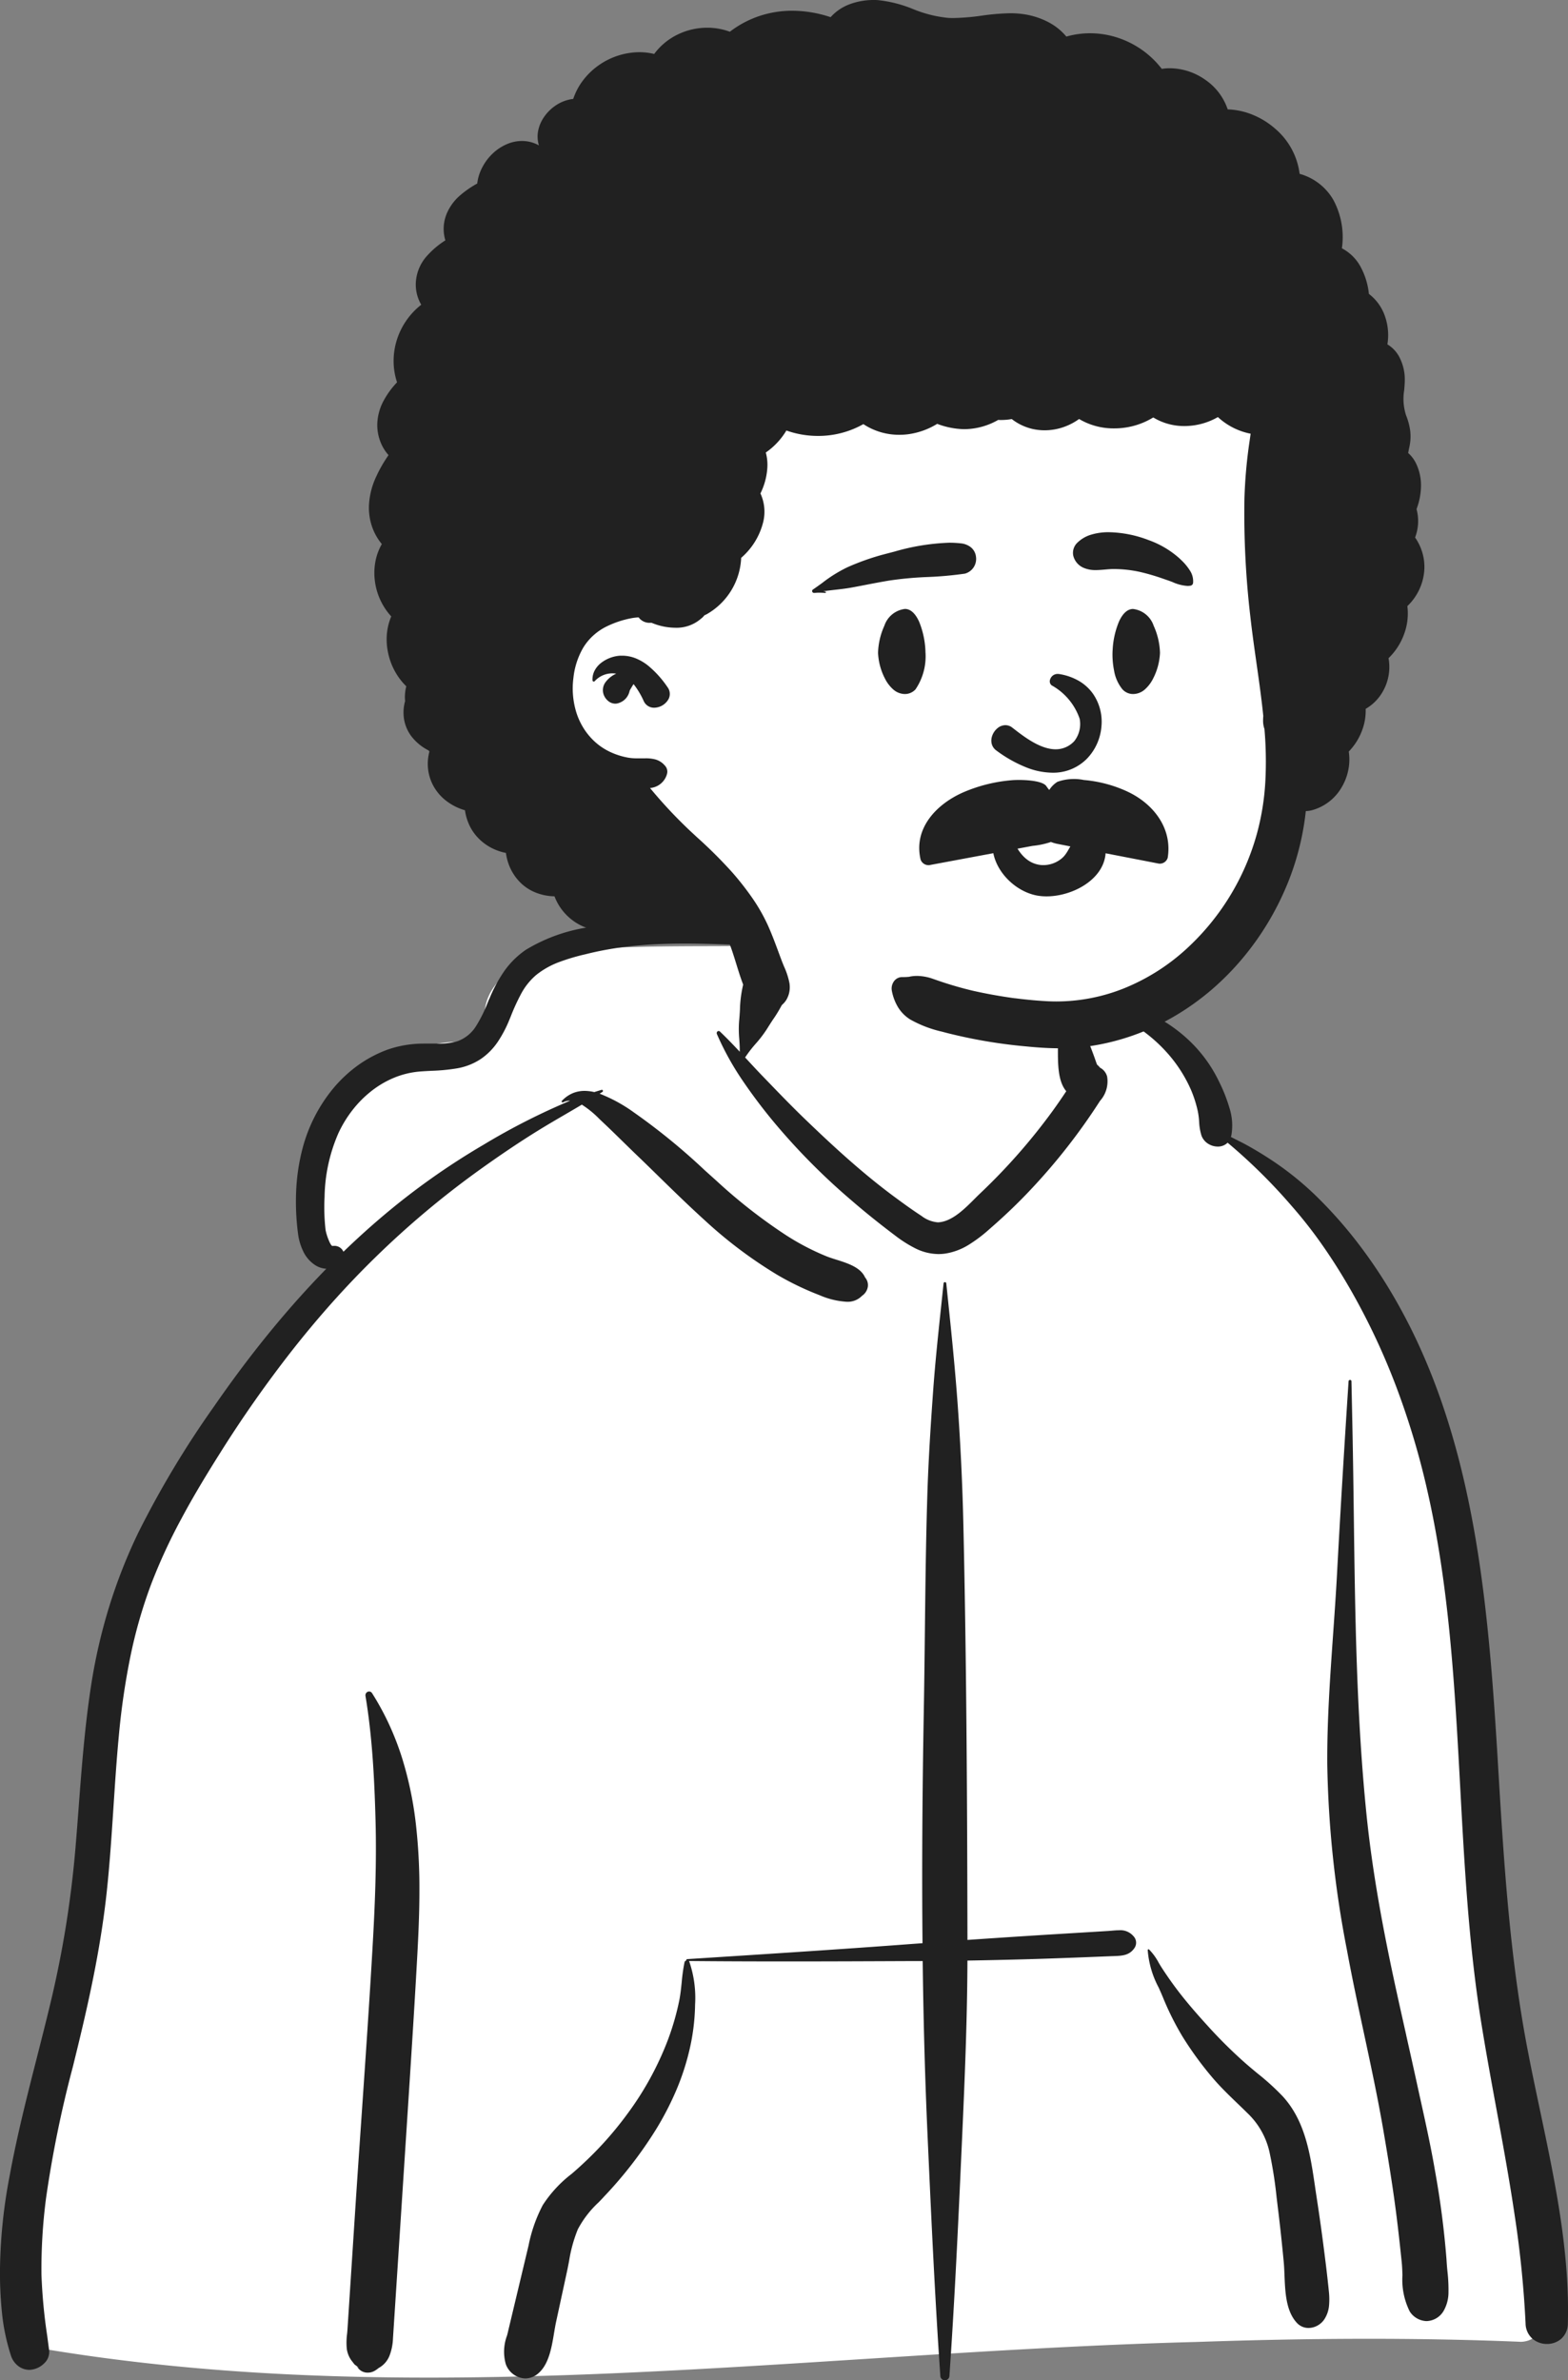 <svg xmlns="http://www.w3.org/2000/svg" width="131.366" height="199.381" viewBox="0 0 131.366 199.381">
  <rect x="0" y="0" width="131.366" height="199.381" fill="#808080" stroke="none"/>
  <g id="Group_11" data-name="Group 11" transform="translate(1291.677 -3509.398)">
    <g id="Group_10" data-name="Group 10" transform="translate(-1292 3508)">
      <g id="body_Hoodie" data-name="body/Hoodie" transform="translate(0.323 76.533)">
        <path id="_Background" data-name="🎨 Background" d="M125.744,121.028c3.123-.151,1.867-5.609,1.643-7.614-2.472-7.322-1.891-15.31-2.863-22.984-.606-7.164-1.384-14.306-2.039-21.464C121.2,54.434,111.965,24.853,101.428,20.1c-1.327-5.82-6.81-11.253-13.746-11.253C82.951,3.245,77.257-.693,69.953.1c-3.018.137-5.945,3.336-8.837,3.954C59.5,4.279,45.126,3.7,42.248,5.413c-2.005,1.029-3.815,2.93-3.226,5.351.941,2.933-1.983-.241-8.081,2.889-12.435,7.464-5,17.448-4.675,17.758C18.506,42.2,11.723,50.955,8.585,64.143c-2.034,9.791-1.8,19.9-3.509,29.741a87.08,87.08,0,0,1-2.524,10.022C1.47,108.243.943,119.052.346,119.148c-1.087.27.628,2.5,1.78,2.5,31.931,5.293,64.365.219,96.468-.61C107.641,120.726,116.7,120.654,125.744,121.028Z" transform="translate(1.697 0)" fill="#fff"/>
        <path id="_Ink" data-name="🖍 Ink" d="M79.159,122.171a.373.373,0,0,1-.379-.365c-.469-6.8-.774-13.581-1.07-20.134v-.006c-.21-4.657-.343-9.436-.408-14.608l-.264,0h-.013l-.39,0c-3.492.015-7.1.031-10.652.031-3.039,0-5.742-.011-8.264-.035h0a.158.158,0,0,1,.026.04,9.384,9.384,0,0,1,.489,3.606,17.807,17.807,0,0,1-.5,3.922,20.59,20.59,0,0,1-1.124,3.368,25.247,25.247,0,0,1-1.646,3.165,34.748,34.748,0,0,1-4.36,5.635l-.1.111c-.112.118-.229.239-.341.355l-.005.006a8.507,8.507,0,0,0-1.747,2.263,11.93,11.93,0,0,0-.737,2.681c-.045.23-.091.468-.139.7l-.027.129-.917,4.235c-.062.287-.114.6-.17.93-.2,1.211-.432,2.584-1.27,3.347a1.7,1.7,0,0,1-1.147.474,1.809,1.809,0,0,1-1.631-1.207,3.839,3.839,0,0,1,.111-2.4h0c.035-.136.072-.277.1-.413l1.7-7.121a12.467,12.467,0,0,1,1.184-3.373,10.425,10.425,0,0,1,2.429-2.627l.01-.009a30.869,30.869,0,0,0,2.5-2.4,29.443,29.443,0,0,0,2.2-2.674,25.8,25.8,0,0,0,3.322-6.064A21.84,21.84,0,0,0,56.9,90.4c.105-.517.16-1.052.213-1.569a14.932,14.932,0,0,1,.236-1.675.207.207,0,0,1,.149-.146.091.091,0,0,1,.01-.079.082.082,0,0,1,.066-.036l5.157-.331c4.4-.284,9.117-.595,13.748-.945l.809-.058c-.057-5.928-.022-12.306.108-19.5.04-2.237.066-4.512.091-6.713v-.009c.042-3.659.085-7.442.2-11.163.091-3.048.289-6.06.49-8.862.169-2.362.423-4.75.668-7.06.068-.641.138-1.3.207-1.963a.114.114,0,0,1,.227,0l.225,2.175c.25,2.415.532,5.223.73,7.976.239,3.34.4,6.7.475,9.99.278,12.064.324,24.317.344,34.856,1.531-.106,3.119-.212,4.718-.315.946-.061,1.964-.125,3.2-.2l2.722-.165,1.121-.069c.105-.007.214-.016.32-.025h0c.2-.018.412-.036.614-.036a1.433,1.433,0,0,1,1.212.494.791.791,0,0,1,.121.936c-.426.686-1.059.709-1.792.735h-.009l-.147.005-2.241.089c-1.417.055-3.1.118-4.8.166-1.691.048-3.387.086-5.041.114-.017,4.9-.218,9.749-.44,14.7l-.1,2.2c-.3,6.659-.58,12.248-.968,17.884A.374.374,0,0,1,79.159,122.171Zm-48.343-.637a1,1,0,0,1-.894-.5l.113.075a.182.182,0,0,0,.034.019c0-.005-.115-.094-.367-.279l-.272-.352a2.2,2.2,0,0,1-.374-.941,5.467,5.467,0,0,1,.022-1.264c.014-.145.028-.294.037-.436l.624-9.626c.179-2.764.372-5.56.558-8.264.32-4.648.651-9.453.922-14.187.177-3.1.344-6.772.244-10.478-.057-2.106-.132-3.722-.242-5.238-.14-1.916-.336-3.619-.6-5.207a.326.326,0,0,1,.071-.269.313.313,0,0,1,.234-.112.292.292,0,0,1,.248.148,22.542,22.542,0,0,1,1.442,2.65,23.9,23.9,0,0,1,1.065,2.761,30.126,30.126,0,0,1,1.194,5.853,47.851,47.851,0,0,1,.262,5.386c0,1.944-.1,3.9-.181,5.393-.208,3.792-.45,7.583-.7,11.458l-.38,5.855-.952,14.679a4.485,4.485,0,0,1-.292,1.457,2.009,2.009,0,0,1-.919,1.036,2.162,2.162,0,0,1-.373.256A1.12,1.12,0,0,1,30.816,121.533ZM2.468,121.3a1.541,1.541,0,0,1-.957-.333,1.8,1.8,0,0,1-.591-.85A17.263,17.263,0,0,1,.153,116.4a32.972,32.972,0,0,1-.15-3.8,43.936,43.936,0,0,1,.806-7.557c.614-3.357,1.469-6.721,2.3-9.974h0v-.005c.382-1.5.777-3.053,1.142-4.584.507-2.124.939-4.287,1.282-6.428s.609-4.324.793-6.507c.094-1.117.181-2.254.264-3.354v-.009c.256-3.368.521-6.85,1.048-10.248a46.325,46.325,0,0,1,1.5-6.53,44.714,44.714,0,0,1,2.45-6.236A80.386,80.386,0,0,1,17.924,40.61c1.459-2.11,2.961-4.121,4.466-5.976,1.605-1.979,3.27-3.852,4.949-5.567a1.922,1.922,0,0,1-.927-.3A2.805,2.805,0,0,1,25.4,27.6a4.772,4.772,0,0,1-.435-1.5,20.493,20.493,0,0,1-.152-3.564,17.008,17.008,0,0,1,.527-3.524,13.12,13.12,0,0,1,2.574-5.047,11.334,11.334,0,0,1,2.063-1.931A10.409,10.409,0,0,1,32.5,10.7a9.212,9.212,0,0,1,2.944-.493c.088,0,.181,0,.286,0,.154,0,.31,0,.459,0h0c.152,0,.309,0,.467,0a5.471,5.471,0,0,0,1.685-.206,3.049,3.049,0,0,0,1.573-1.31,11.445,11.445,0,0,0,.945-1.919l.109-.262L41,6.454a12.029,12.029,0,0,1,1.224-2.287,7.138,7.138,0,0,1,1.837-1.821A14.17,14.17,0,0,1,49.62.418L49.741.4a28.231,28.231,0,0,1,4.6-.4,18.039,18.039,0,0,1,8.491,1.91.036.036,0,0,1,.017.041.036.036,0,0,1-.034.029h0L61.53,1.929c-1.549-.061-2.849-.1-4.155-.1-1.474,0-2.779.054-3.988.165a27.908,27.908,0,0,0-3.961.636l-.409.1a17.516,17.516,0,0,0-2.154.64,6.94,6.94,0,0,0-1.942,1.089,5.441,5.441,0,0,0-1.275,1.6,17.394,17.394,0,0,0-.858,1.878l-.05.122-.071.17a10.116,10.116,0,0,1-.956,1.817A5.4,5.4,0,0,1,40.276,11.5a5.2,5.2,0,0,1-1.982.779,15.769,15.769,0,0,1-2.13.206h0c-.324.017-.66.034-.987.06a7.2,7.2,0,0,0-2.19.533,8.07,8.07,0,0,0-1.914,1.137,9.277,9.277,0,0,0-1.572,1.6,9.965,9.965,0,0,0-1.164,1.927,13.871,13.871,0,0,0-1.144,5.3,16.738,16.738,0,0,0,.085,2.786,4.383,4.383,0,0,0,.233.773c.082.208.235.557.344.557h.007a.961.961,0,0,1,.132-.009.824.824,0,0,1,.779.492c1.035-1,2.085-1.953,3.122-2.836a60.048,60.048,0,0,1,8.587-6.11,56.027,56.027,0,0,1,7.285-3.706h-.029a1.2,1.2,0,0,0-.561.135.084.084,0,0,1-.118-.042A.08.08,0,0,1,47.077,15a2.685,2.685,0,0,1,.911-.641,2.567,2.567,0,0,1,.991-.191,3.6,3.6,0,0,1,.809.1c.221-.07.423-.132.617-.188a.1.1,0,0,1,.027,0,.084.084,0,0,1,.08.064.093.093,0,0,1-.038.107l-.236.151a12.826,12.826,0,0,1,2.879,1.576l.015.01a53.177,53.177,0,0,1,5.914,4.832l.009.008.572.514.38.34a44.6,44.6,0,0,0,5.817,4.554,20.559,20.559,0,0,0,3.449,1.8c.235.092.5.176.781.265.959.3,2.046.646,2.42,1.49a.99.99,0,0,1,.233.778,1.133,1.133,0,0,1-.487.763,1.668,1.668,0,0,1-1.294.5,6.67,6.67,0,0,1-2.27-.554,24.087,24.087,0,0,1-3.533-1.7,37.394,37.394,0,0,1-6.092-4.583c-1.3-1.178-2.581-2.426-3.815-3.633-.625-.611-1.27-1.242-1.915-1.86-.4-.384-.8-.779-1.194-1.161-.415-.407-.844-.827-1.273-1.236l-.417-.394-.2-.191a8.336,8.336,0,0,0-1.47-1.2c-.466.278-.941.555-1.4.823-.742.433-1.509.88-2.252,1.339-1.506.929-3.114,2.007-4.918,3.3a75.255,75.255,0,0,0-8.741,7.34c-1.22,1.19-2.433,2.46-3.606,3.774-1.131,1.267-2.257,2.613-3.348,4a101.2,101.2,0,0,0-6,8.537l-.282.448c-1.237,1.975-2.2,3.612-3.02,5.151a46.338,46.338,0,0,0-2.5,5.416,40.052,40.052,0,0,0-1.792,6.281,60.833,60.833,0,0,0-.933,6.47c-.188,1.983-.32,4-.448,5.957-.151,2.3-.307,4.678-.554,7.009-.219,2.067-.546,4.216-1,6.572-.372,1.925-.828,3.988-1.437,6.493l-.25,1.023-.15.611-.009.038h0A95.683,95.683,0,0,0,3.856,106.93a45.87,45.87,0,0,0-.382,6.388,44.951,44.951,0,0,0,.492,5.2v.01c.05.376.1.764.152,1.147a1.29,1.29,0,0,1-.4,1.064,1.856,1.856,0,0,1-1.013.535A1.62,1.62,0,0,1,2.468,121.3ZM129.6,119.131a1.842,1.842,0,0,1-1.2-.428,1.734,1.734,0,0,1-.588-1.282,87.873,87.873,0,0,0-.914-9.067c-.443-3-1-6.032-1.539-8.966v0c-.432-2.354-.879-4.788-1.266-7.2-.469-2.917-.84-6.126-1.137-9.809-.264-3.283-.445-6.633-.62-9.872v0c-.224-4.14-.455-8.42-.862-12.607-.219-2.253-.47-4.3-.768-6.258-.334-2.2-.717-4.226-1.172-6.2a65.383,65.383,0,0,0-2.549-8.469,56.923,56.923,0,0,0-3.752-8.006c-.757-1.328-1.542-2.58-2.335-3.72a37.653,37.653,0,0,0-2.7-3.459,46.511,46.511,0,0,0-5.349-5.28,1.156,1.156,0,0,1-.828.324,1.516,1.516,0,0,1-.814-.243,1.358,1.358,0,0,1-.55-.683,4.566,4.566,0,0,1-.194-1.158,6.47,6.47,0,0,0-.107-.851,9.967,9.967,0,0,0-.561-1.78,11.7,11.7,0,0,0-2.027-3.155,12.747,12.747,0,0,0-1.436-1.371A13.577,13.577,0,0,0,94.7,8.449a10.429,10.429,0,0,0-2.249-.914c-.456-.144-.927-.294-1.385-.483a.05.05,0,0,1-.032-.047.045.045,0,0,1,.032-.041,3.972,3.972,0,0,1,1.3-.2,10.386,10.386,0,0,1,2.931.554,9.876,9.876,0,0,1,2.051.915,12.661,12.661,0,0,1,1.828,1.309,11.764,11.764,0,0,1,1.625,1.7,11.615,11.615,0,0,1,1.252,1.989l.067.136A13.28,13.28,0,0,1,103,15.587a4.824,4.824,0,0,1,.161,2.315c-.009.041-.02.081-.032.118a30.145,30.145,0,0,1,3.738,2.174,25.689,25.689,0,0,1,3.356,2.738,36.918,36.918,0,0,1,3.38,3.778,41.928,41.928,0,0,1,2.862,4.185,46.874,46.874,0,0,1,2.342,4.433c.678,1.466,1.306,3.018,1.868,4.615.533,1.513,1.023,3.115,1.458,4.762.408,1.545.781,3.184,1.109,4.873.581,2.991,1.046,6.242,1.42,9.939.348,3.429.577,6.813.772,9.96l.2,3.339c.247,4.015.481,7.387.818,10.793.393,3.975.883,7.481,1.5,10.718l.1.513c.3,1.56.639,3.15.963,4.688v0c.614,2.908,1.249,5.916,1.7,8.9.242,1.6.412,3.072.519,4.484a43.321,43.321,0,0,1,.12,4.512,1.71,1.71,0,0,1-.565,1.283A1.8,1.8,0,0,1,129.6,119.131Zm-19.965-1.34a1.315,1.315,0,0,1-.987-.43c-.912-.983-.977-2.574-1.034-3.978v0c-.016-.4-.031-.772-.064-1.122-.125-1.33-.268-2.677-.426-4l-.081-.666c-.03-.245-.06-.5-.089-.738a35.388,35.388,0,0,0-.6-3.812,6.414,6.414,0,0,0-1.845-3.251c-.278-.276-.563-.551-.839-.816l0,0c-.678-.654-1.38-1.329-2.012-2.062a28.6,28.6,0,0,1-2.56-3.489A23.51,23.51,0,0,1,97.431,90.1l-.08-.189c-.083-.2-.175-.4-.272-.622a7.95,7.95,0,0,1-.925-3.152.069.069,0,0,1,.116-.048,4.712,4.712,0,0,1,.8,1.1c.088.149.179.3.273.447.394.606.808,1.2,1.229,1.758.868,1.156,1.851,2.262,2.784,3.284a39.8,39.8,0,0,0,2.848,2.815c.375.335.772.664,1.155.981a20.77,20.77,0,0,1,2.1,1.907c1.906,2.079,2.317,4.875,2.715,7.579v.006c.027.183.055.373.083.558l.047.31c.254,1.646.493,3.367.709,5.115v0c.1.767.2,1.637.29,2.494l.026.264a6.063,6.063,0,0,1,.017,1.216,2.53,2.53,0,0,1-.391,1.139,1.633,1.633,0,0,1-.585.534A1.579,1.579,0,0,1,109.631,117.791Zm9.886-.574a1.747,1.747,0,0,1-1.414-.808,5.95,5.95,0,0,1-.611-3.039c-.013-.381-.025-.74-.058-1.062-.152-1.475-.286-2.671-.422-3.763-.308-2.478-.719-4.976-1.118-7.305-.469-2.738-1.063-5.5-1.637-8.178-.485-2.26-.987-4.6-1.411-6.906a88.254,88.254,0,0,1-1.653-15.636c-.019-3.608.239-7.27.488-10.812h0c.117-1.666.239-3.389.33-5.086.265-4.947.581-10.222.967-16.127a.121.121,0,0,1,.124-.117.114.114,0,0,1,.118.117c.027,1.242.053,2.494.084,3.992.051,2.45.083,4.942.115,7.352v0c.053,4.069.108,8.277.253,12.413.162,4.638.422,8.69.794,12.387.239,2.376.582,4.832,1.047,7.508.389,2.239.872,4.672,1.477,7.437.269,1.231.549,2.476.819,3.68l0,.012c.286,1.275.582,2.593.865,3.891.1.455.2.919.3,1.368l.012.052c.435,1.967.884,4,1.229,6.011a74.19,74.19,0,0,1,.963,7.387l.021.323c.014.227.037.473.062.734a13.367,13.367,0,0,1,.088,1.74,3.14,3.14,0,0,1-.393,1.554A1.715,1.715,0,0,1,119.517,117.216ZM78.628,27.836a4.411,4.411,0,0,1-1.917-.466A10.479,10.479,0,0,1,75,26.288l-.125-.094c-1.268-.959-2.405-1.875-3.477-2.8a54.7,54.7,0,0,1-6.423-6.446,44.7,44.7,0,0,1-2.729-3.6,23.7,23.7,0,0,1-2.186-3.945.187.187,0,0,1,.015-.177.16.16,0,0,1,.131-.075.167.167,0,0,1,.115.051c.607.577,1.177,1.177,1.655,1.687.006-.351-.017-.709-.04-1.055a9.053,9.053,0,0,1-.015-1.506c.032-.311.052-.638.071-.954a10.1,10.1,0,0,1,.3-2.233,1.912,1.912,0,0,1,1.814-1.368,1.825,1.825,0,0,1,.483.065,2.005,2.005,0,0,1,1.2,1.015,1.577,1.577,0,0,1,.107,1.28,11.033,11.033,0,0,1-1.158,2.092h0c-.159.244-.324.5-.478.749a10.084,10.084,0,0,1-.943,1.237,10.617,10.617,0,0,0-.892,1.157l.592.638c.262.282.574.615.894.946l1.033,1.07c.767.792,1.594,1.638,2.447,2.46,1.463,1.41,2.612,2.477,3.728,3.459,1.383,1.217,2.675,2.266,3.949,3.2.567.418,1.228.9,1.9,1.345l.241.16a2.587,2.587,0,0,0,1.353.532c.041,0,.082,0,.122-.006,1.11-.1,2.136-1.128,2.96-1.953.145-.145.281-.281.414-.409l.047-.045a50.21,50.21,0,0,0,6.066-6.893c.384-.531.764-1.079,1.16-1.678-.7-.819-.7-2.274-.7-3.443v0c0-.277,0-.539-.009-.774-.032-.811-.036-1.635-.04-2.432V7.39l0-.174V7.153A2.161,2.161,0,0,1,88.9,5.658a.063.063,0,0,1,.051-.021.091.091,0,0,1,.041.01,1.85,1.85,0,0,1,.814,1.07l.007.017.043.1.022.051c.2.457.4.924.589,1.376v0l.007.016.16.378c.227.536.441,1.087.648,1.62l.1.253c.1.261.209.548.327.878.062.18.127.364.2.561l.016.014a1.676,1.676,0,0,1,.233.241,1.172,1.172,0,0,1,.6.764,2.454,2.454,0,0,1-.6,2.02l-.059.091a50.777,50.777,0,0,1-5.758,7.351C85.3,23.557,84.17,24.636,83,25.655l-.2.176a12.157,12.157,0,0,1-1.658,1.238,5.25,5.25,0,0,1-1.922.722A3.98,3.98,0,0,1,78.628,27.836Z" transform="translate(0 2.076)" fill="#212121"/>
      </g>
      <g id="head_Afro" data-name="head/Afro" transform="translate(31.231 1.398)">
        <path id="_Background-2" data-name="🎨 Background" d="M26.569.065c26.5-1.3,38.456,17.354,39.229,25.687.537,5.785-2.881,12.452-2.881,17.621,0,2.638,3.23,8.3,1.727,12.148C61.3,64.08,54.21,73.58,45.178,73.58s-20.785,2.5-30.765-11.791c-.936-1.341-12.78-8.961-13.93-16.2C-2.383,27.551,7.662.995,26.569.065Z" transform="translate(13.36 12.99)" fill="#fff"/>
        <path id="_Ink-2" data-name="🖍 Ink" d="M57.867,87.81c-.832,0-1.718-.05-2.791-.156a42.355,42.355,0,0,1-6.713-1.143l-.353-.094A9.853,9.853,0,0,1,45.355,85.4a3.155,3.155,0,0,1-1.025-1.028,4.168,4.168,0,0,1-.517-1.364,1.031,1.031,0,0,1,.2-.843.84.84,0,0,1,.65-.32h.112c.1,0,.2,0,.325-.011l.1-.007H45.2a.056.056,0,0,1,.017,0c.031,0,.061-.011.091-.018s.056-.013.084-.017a3.2,3.2,0,0,1,.529-.045A4.187,4.187,0,0,1,47.273,82l.079.027a31.2,31.2,0,0,0,3.194.951c1.084.247,2.232.456,3.414.622l.114.014.035.005.017,0a.021.021,0,0,1,.011,0l.337.042c.267.032.536.06.8.087h0c.486.049.98.087,1.468.115.283.016.57.024.853.024a15.239,15.239,0,0,0,5.744-1.131,17.344,17.344,0,0,0,4.924-3.067,20.448,20.448,0,0,0,6.166-9.978,21.013,21.013,0,0,0,.676-4.325,31.8,31.8,0,0,0-.078-4.321,2.066,2.066,0,0,1-.115-.7c0-.137.008-.271.016-.4-.151-1.475-.364-2.976-.57-4.428-.184-1.292-.373-2.628-.519-3.945a74.02,74.02,0,0,1-.489-9.843,40.957,40.957,0,0,1,.437-4.841l.082-.578a5.632,5.632,0,0,1-2.742-1.393,5.633,5.633,0,0,1-2.8.751,4.966,4.966,0,0,1-2.616-.72,6.226,6.226,0,0,1-3.271.916,5.646,5.646,0,0,1-2.942-.786,5.115,5.115,0,0,1-1.369.7,4.825,4.825,0,0,1-1.515.246,4.686,4.686,0,0,1-1-.108,4.482,4.482,0,0,1-1.759-.834,5.112,5.112,0,0,1-.885.079c-.083,0-.167,0-.25-.007l-.078.044a5.77,5.77,0,0,1-2.681.731l-.152,0a6.718,6.718,0,0,1-2.2-.445,6.24,6.24,0,0,1-2.45.873,5.665,5.665,0,0,1-.706.044,5.413,5.413,0,0,1-3.028-.894,7.686,7.686,0,0,1-3.8.989,7.908,7.908,0,0,1-2.65-.454,5.958,5.958,0,0,1-1.726,1.844,3.865,3.865,0,0,1,.122,1.385,5.634,5.634,0,0,1-.57,2.042,3.654,3.654,0,0,1,.242,2.352,5.8,5.8,0,0,1-1.856,3.043,5.715,5.715,0,0,1-2.827,4.688,2.333,2.333,0,0,1-.257.128,1.269,1.269,0,0,1-.268.27,3.127,3.127,0,0,1-2.171.769,5.215,5.215,0,0,1-1.981-.414l-.029,0h0l-.048,0h-.044a1.122,1.122,0,0,1-.966-.455,4.535,4.535,0,0,0-.591.068,8.219,8.219,0,0,0-2.163.729,4.859,4.859,0,0,0-1.1.773,4.634,4.634,0,0,0-.8.99,6.359,6.359,0,0,0-.808,2.5,6.81,6.81,0,0,0,.262,2.964,5.755,5.755,0,0,0,.635,1.333,5.473,5.473,0,0,0,.989,1.142,5.16,5.16,0,0,0,1.272.811,6.05,6.05,0,0,0,1.443.444,4.146,4.146,0,0,0,.721.053c.113,0,.227,0,.338,0H22.8c.109,0,.223,0,.333,0a3.082,3.082,0,0,1,.888.1,1.606,1.606,0,0,1,.772.506.731.731,0,0,1,.183.694,1.6,1.6,0,0,1-1.425,1.187,39.589,39.589,0,0,0,3.212,3.451c.242.228.491.458.731.681l.009.008a38.977,38.977,0,0,1,2.925,2.914A24.063,24.063,0,0,1,32.1,75.194a14.838,14.838,0,0,1,1.34,2.35c.327.731.609,1.492.882,2.229h0c.083.225.17.458.256.686l.066.17c.045.115.093.231.14.343a6.149,6.149,0,0,1,.446,1.373,2.2,2.2,0,0,1,0,.7,2.054,2.054,0,0,1-.262.712,1.742,1.742,0,0,1-.519.537,1.3,1.3,0,0,1-.711.241.9.9,0,0,1-.116-.007c-1.507-.193-1.991-1.241-2.427-2.488-.148-.423-.283-.859-.413-1.28-.172-.557-.351-1.133-.561-1.687-.064-.167-.137-.342-.223-.536a2.831,2.831,0,0,1-.76.1,3.373,3.373,0,0,1-1.788-.539,6.164,6.164,0,0,1-2.479.525h-.1a6.223,6.223,0,0,1-1.664-.252,5.839,5.839,0,0,1-1.477-.674l-.043-.011-.01,0h0l-.163-.044a4.932,4.932,0,0,1-1.77.329,4.408,4.408,0,0,1-2.508-.755,4.607,4.607,0,0,1-1.032-.966,4.518,4.518,0,0,1-.658-1.17,4.46,4.46,0,0,1-1.537-.3,3.818,3.818,0,0,1-1.313-.843,4.162,4.162,0,0,1-.824-1.158,4.38,4.38,0,0,1-.394-1.333,4.534,4.534,0,0,1-1.3-.469,4.281,4.281,0,0,1-1.122-.888,3.956,3.956,0,0,1-.671-1.034,4.371,4.371,0,0,1-.339-1.183,4.681,4.681,0,0,1-1.532-.762A3.99,3.99,0,0,1,5.4,65.828a3.856,3.856,0,0,1-.448-1.442,3.939,3.939,0,0,1,.117-1.433L5,62.861a4.222,4.222,0,0,1-1.44-1.182,3.255,3.255,0,0,1-.654-1.78,3.436,3.436,0,0,1,.125-1.168,3.508,3.508,0,0,1,.1-1.244,5.331,5.331,0,0,1-.958-1.264,5.559,5.559,0,0,1-.554-1.479A5.379,5.379,0,0,1,1.5,53.173a4.956,4.956,0,0,1,.37-1.539A5.4,5.4,0,0,1,.506,48.716,5.2,5.2,0,0,1,.532,47.1a4.688,4.688,0,0,1,.549-1.526,4.668,4.668,0,0,1-.843-1.53,4.874,4.874,0,0,1-.231-1.776,6.341,6.341,0,0,1,.53-2.183,11.584,11.584,0,0,1,1.106-1.962,3.644,3.644,0,0,1-.715-1.211A3.879,3.879,0,0,1,.7,35.519a4.4,4.4,0,0,1,.5-1.894,7.162,7.162,0,0,1,1.156-1.6,5.716,5.716,0,0,1-.288-1.812,5.858,5.858,0,0,1,.28-1.767,6.061,6.061,0,0,1,2.035-2.921,3.338,3.338,0,0,1-.409-2.253,3.625,3.625,0,0,1,.869-1.814,7.315,7.315,0,0,1,1.561-1.325,3.317,3.317,0,0,1,.2-2.427,4.166,4.166,0,0,1,1.05-1.354,8.561,8.561,0,0,1,1.42-.98A3.852,3.852,0,0,1,9.5,14.015a4.314,4.314,0,0,1,.849-1.135A4.02,4.02,0,0,1,11.5,12.1a3.242,3.242,0,0,1,1.321-.291,2.917,2.917,0,0,1,1.422.37,2.489,2.489,0,0,1-.069-1.2,3.035,3.035,0,0,1,.456-1.116A3.644,3.644,0,0,1,15.7,8.8a3.319,3.319,0,0,1,1.418-.516,5.338,5.338,0,0,1,.85-1.591,5.9,5.9,0,0,1,1.3-1.236,5.991,5.991,0,0,1,3.385-1.085,5.29,5.29,0,0,1,1.247.148A5.33,5.33,0,0,1,25.871,2.89a5.662,5.662,0,0,1,2.468-.569,5.437,5.437,0,0,1,1.9.338,8.445,8.445,0,0,1,2.506-1.328A8.694,8.694,0,0,1,35.459.9a10.206,10.206,0,0,1,3.221.539,4.006,4.006,0,0,1,1.64-1.1A5.712,5.712,0,0,1,42.3,0c.115,0,.231,0,.345.01a10.645,10.645,0,0,1,2.933.746,10.34,10.34,0,0,0,2.981.745c.132.006.27.009.409.009a18.934,18.934,0,0,0,2.381-.2h0a18.9,18.9,0,0,1,2.37-.2,7.683,7.683,0,0,1,1.227.092,6.48,6.48,0,0,1,1.92.623,4.907,4.907,0,0,1,1.563,1.239,7.218,7.218,0,0,1,1.987-.278,7.43,7.43,0,0,1,1.708.2,7.668,7.668,0,0,1,4.3,2.782,4.465,4.465,0,0,1,.682-.052,5.227,5.227,0,0,1,2.97.971,4.892,4.892,0,0,1,1.872,2.475,6.075,6.075,0,0,1,2.133.469,6.647,6.647,0,0,1,1.857,1.16,5.939,5.939,0,0,1,2.036,3.771A4.7,4.7,0,0,1,80.8,16.746a6.582,6.582,0,0,1,.715,4.053,3.771,3.771,0,0,1,1.58,1.574,6.09,6.09,0,0,1,.683,2.246,3.955,3.955,0,0,1,1.344,1.868,4.8,4.8,0,0,1,.206,2.359A2.713,2.713,0,0,1,86.42,30.1a4.039,4.039,0,0,1,.365,1.689c0,.311-.027.613-.052.906a4.46,4.46,0,0,0,.16,2.1,5.324,5.324,0,0,1,.345,1.289,4.076,4.076,0,0,1-.062,1.321l-.02.093c-.032.146-.061.293-.088.449a2.748,2.748,0,0,1,.648.85,4.213,4.213,0,0,1,.426,1.918,5.649,5.649,0,0,1-.373,1.931,3.847,3.847,0,0,1-.122,2.378,4.386,4.386,0,0,1,.625,1.326,4.216,4.216,0,0,1,.141,1.491A4.6,4.6,0,0,1,87,50.77a4.965,4.965,0,0,1-.277,2.355,5.316,5.316,0,0,1-1.3,2.008,4.134,4.134,0,0,1-.491,2.81,3.868,3.868,0,0,1-1.426,1.435,4.615,4.615,0,0,1-.226,1.595,5.108,5.108,0,0,1-1.19,1.982,4.381,4.381,0,0,1-.04,1.554,4.622,4.622,0,0,1-.565,1.457,4.126,4.126,0,0,1-2.471,1.9,2.215,2.215,0,0,1-.522.074,22.441,22.441,0,0,1-1.413,5.778,23.826,23.826,0,0,1-1.663,3.41,23.535,23.535,0,0,1-2.185,3.1,22.661,22.661,0,0,1-2.661,2.7,21.514,21.514,0,0,1-3.09,2.2,20.019,20.019,0,0,1-3.428,1.593,19.428,19.428,0,0,1-3.667.912A17.21,17.21,0,0,1,57.867,87.81ZM23.9,59.283a.944.944,0,0,1-.883-.571,6.746,6.746,0,0,0-.844-1.406c-.056.078-.106.159-.163.256l-.052.088-.01.017c-.035.059-.072.12-.1.182a1.263,1.263,0,0,1-.044.16l-.006.02a1.34,1.34,0,0,1-.883.865.845.845,0,0,1-.279.048.937.937,0,0,1-.595-.227,1.244,1.244,0,0,1-.374-.529,1.118,1.118,0,0,1,.166-1.056,2.213,2.213,0,0,1,.887-.7,2,2,0,0,0-1.808.633.1.1,0,0,1-.071.032.113.113,0,0,1-.11-.107,1.6,1.6,0,0,1,.184-.827,2,2,0,0,1,.542-.637,2.916,2.916,0,0,1,1.594-.6c.055,0,.11,0,.164,0a3.088,3.088,0,0,1,1.168.234,4.212,4.212,0,0,1,1.019.609,8.484,8.484,0,0,1,1.609,1.786.941.941,0,0,1,.086,1.015A1.408,1.408,0,0,1,23.9,59.283Z" fill="#212121"/>
      </g>
      <g id="face_Driven" data-name="face/Driven" transform="translate(68.356 45.979)">
        <path id="_Ink-3" data-name="🖍 Ink" d="M20.14,20.145h0a6.1,6.1,0,0,1-2.176-.439A10.991,10.991,0,0,1,15.4,18.254a.984.984,0,0,1-.357-.568,1.177,1.177,0,0,1,.051-.638,1.451,1.451,0,0,1,.431-.623,1.049,1.049,0,0,1,.671-.262.953.953,0,0,1,.519.159l.175.135h0c.889.688,2.233,1.727,3.522,1.727a2.1,2.1,0,0,0,1.567-.695,2.317,2.317,0,0,0,.44-1.865,5.083,5.083,0,0,0-2.351-2.8.439.439,0,0,1-.119-.5.653.653,0,0,1,.636-.452.891.891,0,0,1,.15.013,4.748,4.748,0,0,1,1.67.6,3.787,3.787,0,0,1,1.123,1.035,4.113,4.113,0,0,1,.717,2.748,4.388,4.388,0,0,1-1.195,2.682A3.955,3.955,0,0,1,20.14,20.145Zm6.76-6.59a1.2,1.2,0,0,1-.9-.4,3.364,3.364,0,0,1-.7-1.585,6.758,6.758,0,0,1-.123-1.621l.009-.134a7.055,7.055,0,0,1,.535-2.344c.313-.681.718-1.041,1.173-1.041a2.08,2.08,0,0,1,1.729,1.412,5.871,5.871,0,0,1,.527,2.248v.039a5.2,5.2,0,0,1-.58,2.138,2.992,2.992,0,0,1-.7.914A1.5,1.5,0,0,1,26.9,13.555Zm-19.116,0a1.5,1.5,0,0,1-.974-.377,2.992,2.992,0,0,1-.7-.914,5.2,5.2,0,0,1-.58-2.138v-.039a5.871,5.871,0,0,1,.527-2.248A2.08,2.08,0,0,1,7.784,6.427c.466,0,.879.377,1.195,1.089A7.27,7.27,0,0,1,9.5,9.945l0,.073a4.928,4.928,0,0,1-.831,3.144A1.2,1.2,0,0,1,7.784,13.555ZM1.105,5.088h0C.946,5.073.789,5.065.635,5.065c-.108,0-.217,0-.325.011L.2,5.085l-.028,0a.166.166,0,0,1-.162-.115A.151.151,0,0,1,.076,4.8c.271-.184.534-.375.788-.559a11.621,11.621,0,0,1,2.1-1.306A20.512,20.512,0,0,1,5.878,1.892l.379-.1.387-.1.262-.069A18.637,18.637,0,0,1,11.494.88a8.659,8.659,0,0,1,.971.053,1.6,1.6,0,0,1,.844.332,1.194,1.194,0,0,1,.425.788,1.278,1.278,0,0,1-.925,1.417,30.036,30.036,0,0,1-3.13.283,29.58,29.58,0,0,0-3.206.295c-.692.115-1.393.25-2.07.381-.347.067-.7.136-1.058.2-.465.087-.946.141-1.412.194-.329.037-.669.076-1,.125l.184.025a.049.049,0,0,1,.041.056A.056.056,0,0,1,1.105,5.088ZM31.465,4.5a3.583,3.583,0,0,1-1.255-.32c-.127-.049-.258-.1-.385-.143l-.4-.138a18.471,18.471,0,0,0-1.836-.545,10.209,10.209,0,0,0-2.253-.269h-.108c-.227,0-.463.024-.691.043-.252.022-.511.045-.764.045A2.481,2.481,0,0,1,22.792,3a1.5,1.5,0,0,1-.911-1.047,1.175,1.175,0,0,1,.35-1.077A2.767,2.767,0,0,1,23.4.2a4.984,4.984,0,0,1,1.46-.2,9.725,9.725,0,0,1,3.328.657,7.828,7.828,0,0,1,2.572,1.515l.072.068.112.107a4.449,4.449,0,0,1,.708.856,1.625,1.625,0,0,1,.273,1.018.269.269,0,0,1-.193.253A1.562,1.562,0,0,1,31.465,4.5Z" fill="#212121"/>
      </g>
      <g id="facial-hair_Moustache_6" data-name="facial-hair/Moustache 6" transform="translate(62 63)">
        <path id="_Ink-4" data-name="🖍 Ink" d="M17.432,1.04A10.915,10.915,0,0,0,13.785.075a4.139,4.139,0,0,0-2.207.153,2.155,2.155,0,0,0-.685.683,3.107,3.107,0,0,1-.224-.288C10.349.053,8.391.041,7.8.09a12.934,12.934,0,0,0-4.051.993C1.442,2.073-.5,4.128.113,6.737a.7.7,0,0,0,.845.449L7.886,5.894l1.608-.3a6.884,6.884,0,0,0,1.539-.327,3.1,3.1,0,0,0,.611.172c2.778.549,5.56,1.082,8.341,1.624a.69.69,0,0,0,.83-.471c.4-2.453-1.171-4.521-3.384-5.551" transform="translate(15.337 3.659)" fill="#212121"/>
      </g>
      <path id="Path" d="M6.686.715a1.511,1.511,0,0,1,2.733.357c.57,2.569-2.493,4.942-4.819,5S-.305,4.165.029,1.678c.083-.615.9-.54,1.184-.155l.109.148C2.082,2.693,3.085,3.751,4.5,3.5a2.416,2.416,0,0,0,1.469-.939C6.392,2,6.345,1.317,6.686.715Z" transform="matrix(0.966, 0.259, -0.259, 0.966, 84.133, 69.314)" fill="#212121"/>
    </g>
  </g>
</svg>
